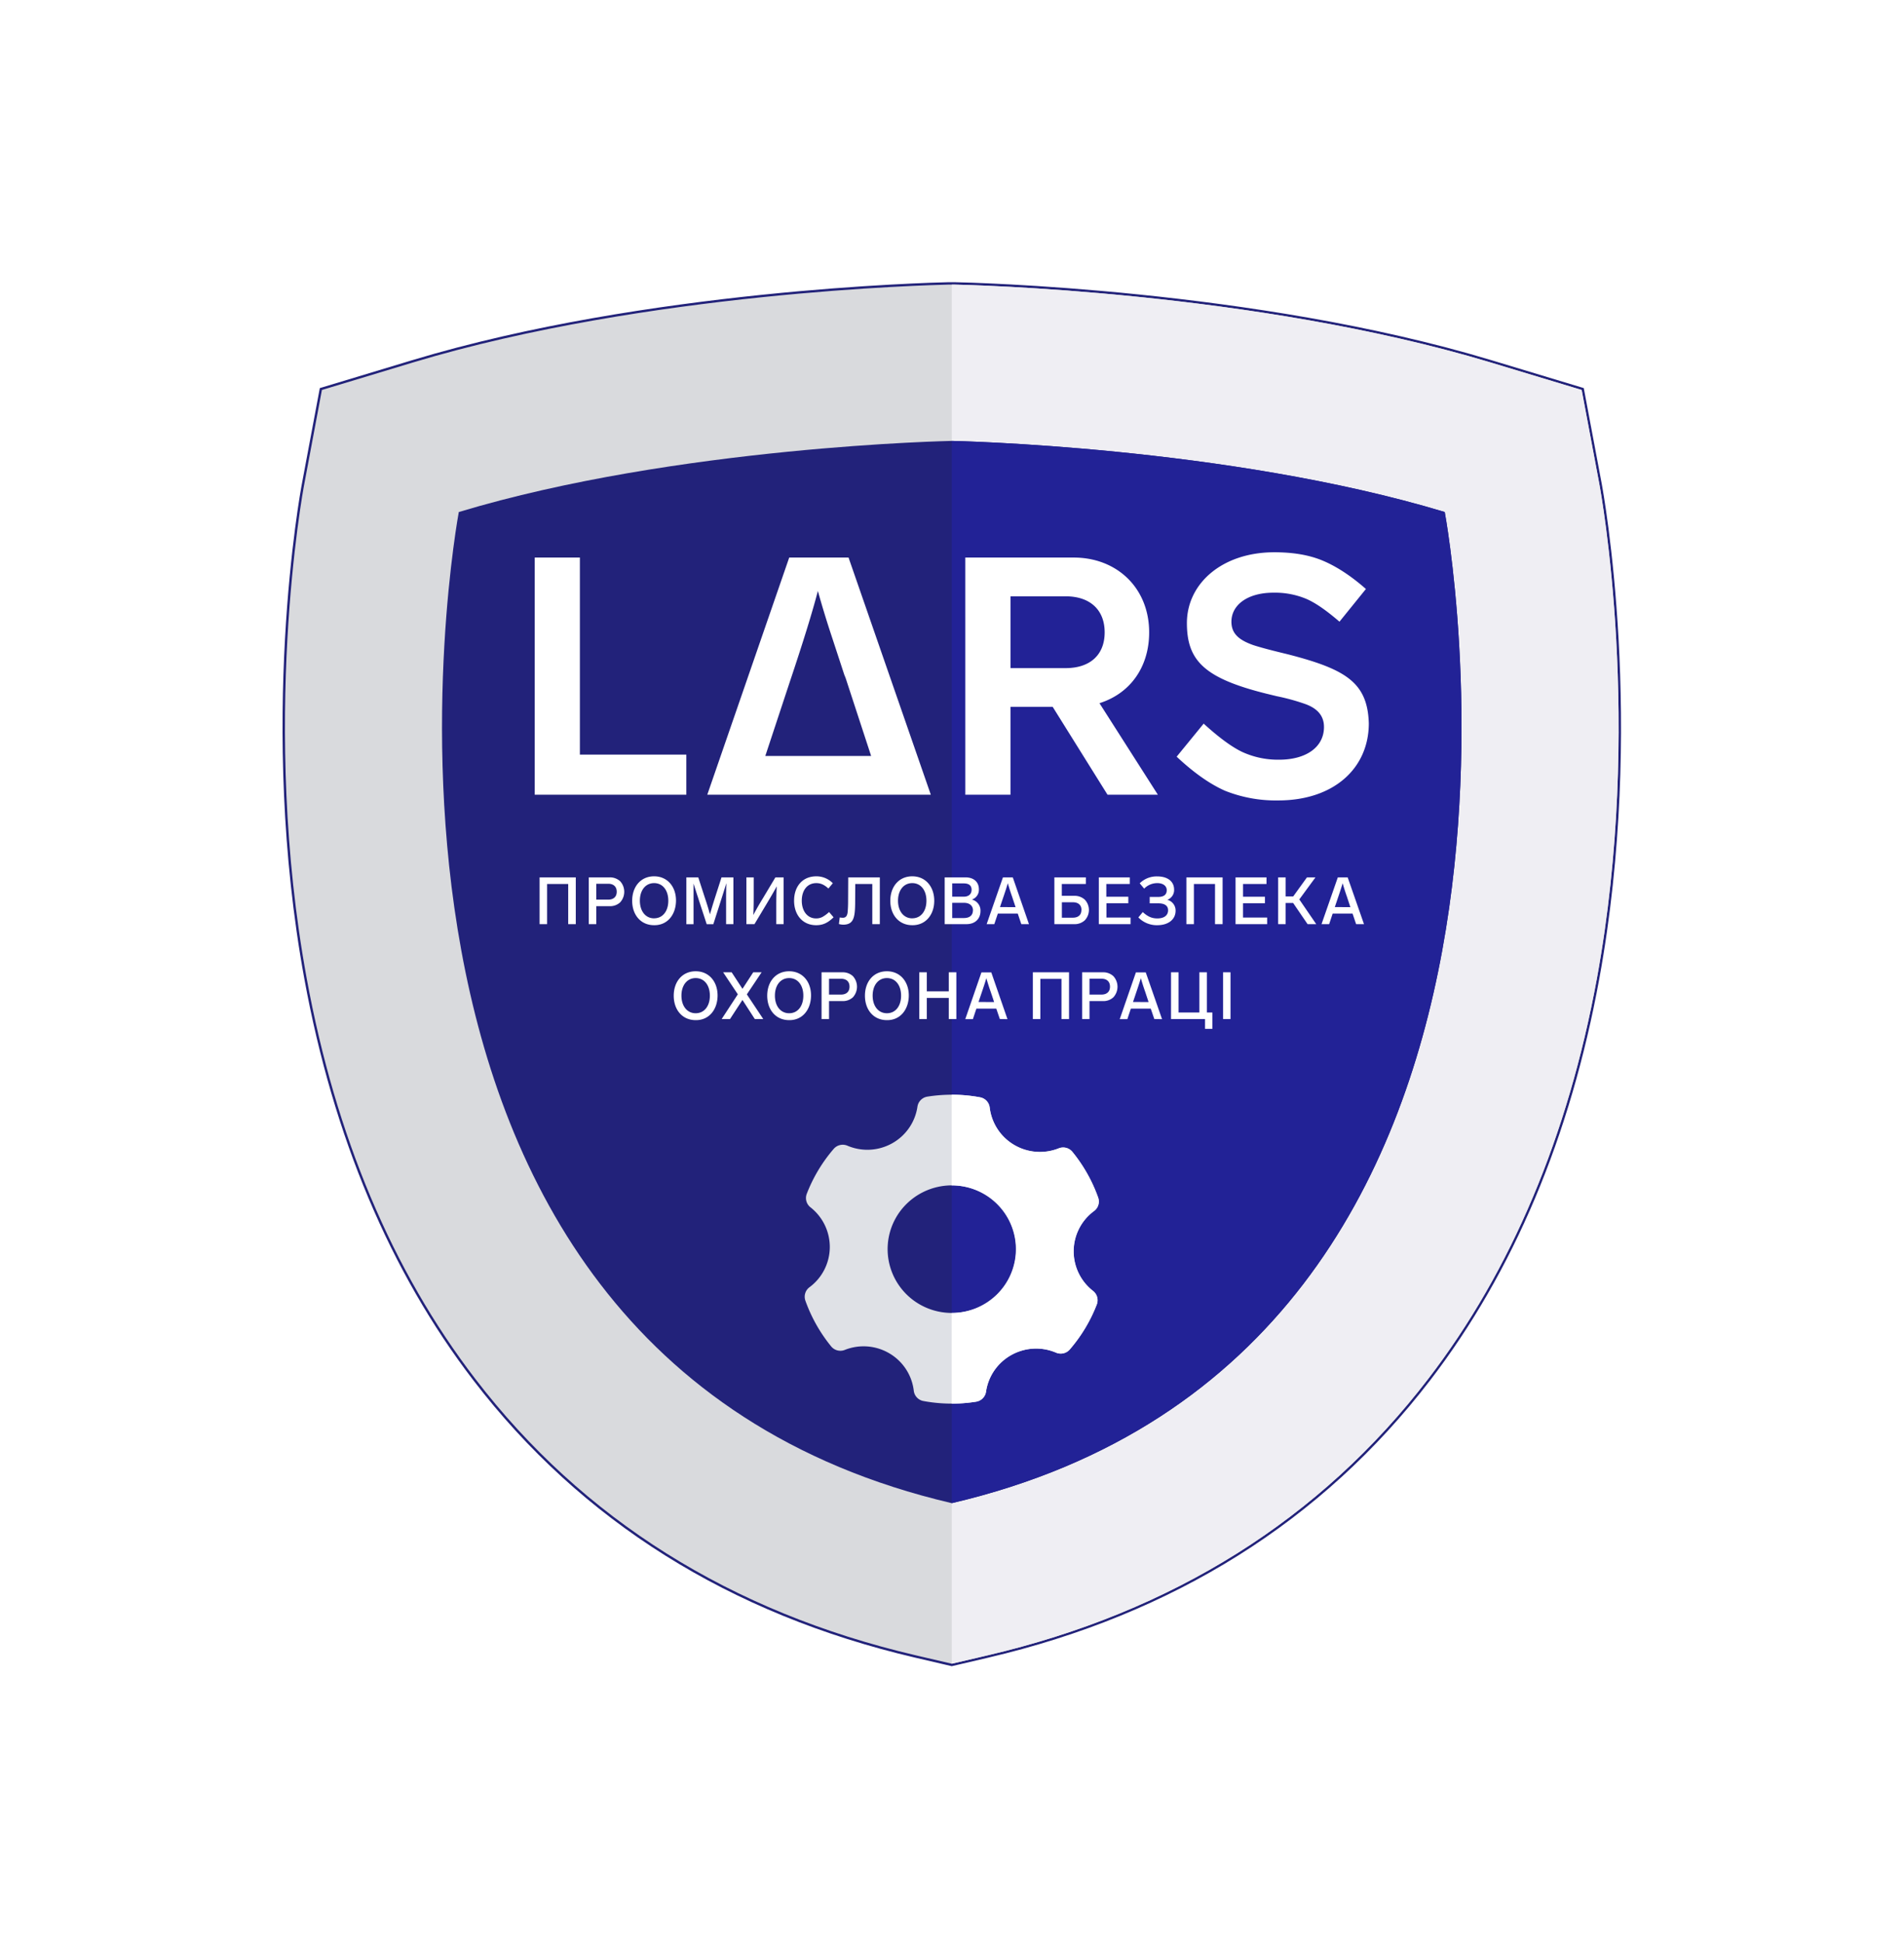 <svg width="147" height="150" fill="none" xmlns="http://www.w3.org/2000/svg"><g filter="url(#filter0_d)"><path d="M70.68 117.908h0l2.781.648.022.005.02-.005 2.78-.649-.021-.09.02.09c14.284-3.343 25.746-10.533 34.059-21.375 6.432-8.384 10.813-18.79 13.04-30.945 3.594-19.642.32-37.512.178-38.266l-1.354-7.206-.01-.055-.054-.016-7.052-2.13-.026.089.026-.089c-18.261-5.506-40.436-5.989-41.371-6.006v0h-.505c-1.334.032-23.251.558-41.334 6.008h0l-7.052 2.13-.054.016-.01.055-1.35 7.205s0 0 0 0c-.15.762-3.422 18.628.178 38.267 2.227 12.156 6.611 22.577 13.032 30.944 8.312 10.843 19.767 18.033 34.057 21.375z" fill="#D9DADD" stroke="#22227A" stroke-width=".185"/><path d="M123.468 27.34l-1.354-7.206-7.052-2.13C96.814 12.507 74.65 12.025 73.716 12h-.234v106.466l2.778-.649c14.271-3.338 25.706-10.518 34.005-21.342 6.422-8.362 10.793-18.76 13.023-30.905 3.593-19.623.321-37.48.18-38.23z" fill="#EFEEF3"/><path d="M111.542 29.556c-16.85-5.08-38.06-5.49-38.06-5.49s-21.211.41-38.06 5.49c0 0-12.169 64.767 38.06 76.516 50.229-11.75 38.06-76.516 38.06-76.516z" fill="#22227A"/><path d="M73.482 24.066s21.211.407 38.06 5.487c0 0 12.169 64.767-38.06 76.515V24.066z" fill="#222296"/><path d="M44.77 33.072v15.213h8.219v3.095H41.284V33.071h3.486zm20.743 0l6.351 18.308H54.606l6.326-18.309h4.581zm1.743 15.316l-1.89-5.775c-.076-.258-.15-.412-.18-.49l-.947-2.889a77.342 77.342 0 01-1.095-3.584c-.398 1.547-1.12 3.895-2.166 7.014l-1.892 5.724h8.17zm18.251 2.992l-4.233-6.782h-3.26v6.782h-3.487V33.071h8.368c3.361 0 5.827 2.373 5.827 5.776 0 2.683-1.468 4.72-3.836 5.467l4.508 7.066h-3.887zm-7.493-9.773h4.259c1.868 0 3.013-1.005 3.013-2.76s-1.145-2.784-3.013-2.784h-4.258v5.544zm25.401-3.585c-1.021-.877-1.868-1.47-2.591-1.774a6.27 6.27 0 00-2.515-.465c-1.962 0-3.236.928-3.236 2.243 0 .93.598 1.42 1.693 1.806.548.179 1.42.41 2.615.696 4.531 1.16 6.201 2.191 6.299 5.337 0 3.482-2.713 5.957-6.996 5.957a10.6 10.6 0 01-4.103-.747c-1.17-.517-2.416-1.394-3.736-2.632l2.085-2.551c1.17 1.064 2.168 1.804 2.988 2.191a6.6 6.6 0 002.84.593c2.066 0 3.461-.955 3.461-2.527 0-.955-.622-1.496-1.545-1.805a16.37 16.37 0 00-2.09-.567l-.848-.206c-4.73-1.187-6.1-2.527-6.1-5.44 0-3.07 2.74-5.468 6.748-5.468 1.445 0 2.69.206 3.735.645 1.046.438 2.168 1.16 3.338 2.19l-2.042 2.524zm-58.961 23.35h-.585V58.27h-1.63v3.102h-.58V57.76h2.795v3.61zm3.427-3.312a1.212 1.212 0 010 1.628 1.141 1.141 0 01-.831.296h-1.015v1.388h-.58v-3.611h1.595a1.158 1.158 0 01.831.3zm-1.846 1.42h.922c.409 0 .658-.22.658-.61s-.246-.616-.658-.616h-.922v1.226zm4.466 1.973c-1.036 0-1.693-.803-1.693-1.886 0-1.082.657-1.888 1.693-1.888 1.037 0 1.7.815 1.69 1.888-.011 1.074-.659 1.9-1.69 1.886zm0-.532c.664 0 1.096-.55 1.096-1.357 0-.808-.432-1.36-1.096-1.36-.663 0-1.099.55-1.099 1.36 0 .809.441 1.36 1.1 1.36v-.003zm6.122-3.16v3.611h-.564v-1.817c0-.31 0-.758.02-1.347l-.236.758-.187.589-.583 1.82h-.512l-.594-1.82a10.99 10.99 0 00-.147-.453l-.275-.864v3.138h-.554V57.76h.919l.495 1.526c.179.532.314.981.407 1.333.095-.341.227-.788.403-1.333l.49-1.526h.918zm3.875 0v3.61h-.565v-1.419c0-.573.01-1.064.035-1.499-.157.295-.417.747-.786 1.363l-.933 1.556h-.623V57.76h.564v1.466c0 .614-.01 1.093-.029 1.439.236-.444.48-.871.737-1.287l.967-1.618h.633zm3.461.86c-.357-.32-.62-.416-.939-.416-.686 0-1.118.548-1.118 1.357 0 .809.442 1.368 1.099 1.368a1.03 1.03 0 00.496-.114c.185-.105.357-.233.512-.38l.348.407c-.446.431-.821.61-1.346.61-1.045 0-1.703-.798-1.703-1.891s.642-1.883 1.718-1.883a1.766 1.766 0 011.272.533l-.34.41zm.874 2.233c.08.016.16.024.241.025.25 0 .348-.178.373-.474a9.81 9.81 0 00.03-.69l.01-1.952h2.44v3.61h-.58V58.27h-1.315l-.01 1.546c-.015 1.087-.143 1.57-.88 1.597a1.255 1.255 0 01-.373-.052l.064-.507zm5.599.599c-1.036 0-1.695-.803-1.695-1.886 0-1.082.659-1.888 1.695-1.888 1.037 0 1.697.811 1.697 1.888s-.666 1.9-1.697 1.886zm0-.532c.662 0 1.094-.55 1.094-1.357 0-.808-.432-1.36-1.094-1.36-.662 0-1.1.55-1.1 1.36 0 .809.442 1.36 1.1 1.36v-.003zm4.193.451h-1.69V57.76h1.606c.614 0 1.035.335 1.035.926a.791.791 0 01-.544.788.872.872 0 01.667.887c-.003.612-.428 1.01-1.074 1.01zm-1.11-2.12h.892c.379 0 .605-.2.605-.533s-.212-.493-.605-.493h-.891v1.026zm1.606 1.064c0-.355-.255-.59-.692-.59h-.913V60.9h.908c.446-.002.69-.22.69-.586l.007.002zm3.731 1.056l-.275-.815h-1.538l-.273.815h-.59l1.257-3.611h.76l1.249 3.61h-.59zm-.443-1.311l-.148-.444-.112-.34a17.23 17.23 0 01-.34-1.065c-.067.24-.204.667-.417 1.286l-.04.117-.145.438 1.202.008zm2.995-2.3h2.43v.51h-1.855v.915h.942a1.155 1.155 0 01.83.294 1.159 1.159 0 010 1.597 1.162 1.162 0 01-.83.295h-1.517v-3.611zm2.093 2.518c0-.387-.252-.596-.664-.596h-.849v1.19h.847c.409 0 .66-.207.66-.594h.006zm3.73-2.518v.51h-1.812v.986h1.698v.502h-1.69v1.104h1.863v.509h-2.45V57.76h2.391zm2.121 3.693a1.99 1.99 0 01-1.46-.6l.34-.414c.369.332.678.49 1.125.49.505 0 .83-.22.83-.632 0-.33-.241-.532-.748-.532h-.672v-.495h.653c.442 0 .663-.177.663-.523 0-.325-.285-.543-.722-.543a1.407 1.407 0 00-1.02.425l-.345-.411a1.86 1.86 0 011.356-.533c.805 0 1.3.393 1.3 1.023a.799.799 0 01-.524.784.853.853 0 01.639.84c0 .677-.56 1.12-1.415 1.12zm5.044-.082h-.585V58.27h-1.631v3.102h-.58V57.76h2.796v3.61zm3.39-3.611v.51h-1.81v.986h1.689v.502h-1.69v1.104h1.861v.509h-2.44V57.76h2.39zm3.172 3.611l-1.115-1.633h-.578v1.633h-.58V57.76h.58v1.47h.584l1.061-1.47h.656l-1.248 1.703 1.307 1.908h-.667zm3.747 0l-.275-.815h-1.536l-.271.815h-.589l1.258-3.611h.76l1.261 3.61h-.608zm-.443-1.311l-.146-.444-.112-.34a15.414 15.414 0 01-.339-1.065c-.07.24-.207.667-.418 1.286l-.039.117-.148.438 1.202.008zM53.71 68.782c-1.036 0-1.694-.802-1.694-1.886 0-1.084.658-1.886 1.695-1.886 1.036 0 1.698.812 1.69 1.886-.01 1.073-.659 1.9-1.69 1.886zm0-.532c.663 0 1.096-.549 1.096-1.358s-.433-1.357-1.095-1.357c-.662 0-1.1.55-1.1 1.357 0 .808.442 1.358 1.1 1.358zm5.218.448h-.653l-.953-1.474-.961 1.474h-.644l1.248-1.91-1.134-1.699h.658l.835 1.276.83-1.276h.647l-1.14 1.704 1.267 1.905zm2 .084c-1.036 0-1.694-.802-1.694-1.886 0-1.084.658-1.886 1.694-1.886 1.037 0 1.699.812 1.688 1.886-.01 1.073-.657 1.9-1.688 1.886zm0-.532c.662 0 1.094-.549 1.094-1.358s-.432-1.357-1.094-1.357c-.661 0-1.1.55-1.1 1.357 0 .808.442 1.358 1.1 1.358zm4.924-2.86a1.212 1.212 0 010 1.626 1.139 1.139 0 01-.83.295h-1.016v1.387h-.578V65.09h1.595a1.143 1.143 0 01.83.3zm-1.846 1.419h.924c.407 0 .658-.218.658-.61 0-.393-.239-.611-.658-.611h-.924v1.22zm4.468 1.973c-1.037 0-1.695-.802-1.695-1.886 0-1.084.658-1.886 1.695-1.886 1.036 0 1.698.812 1.69 1.886-.01 1.073-.66 1.9-1.69 1.886zm0-.532c.662 0 1.095-.549 1.095-1.358s-.433-1.357-1.095-1.357c-.662 0-1.1.55-1.1 1.357 0 .808.442 1.358 1.1 1.358zm5.362-3.16v3.608h-.584v-1.63h-1.698v1.63h-.58V65.09h.58v1.47h1.698v-1.47h.584zm3.358 3.608l-.275-.803h-1.537l-.27.812h-.588l1.248-3.609h.762l1.249 3.61-.589-.01zm-.442-1.31l-.146-.443-.115-.34a17.538 17.538 0 01-.339-1.065c-.067.238-.205.665-.417 1.286l-.04.118-.146.436 1.203.007zm5.784 1.31h-.584v-3.101h-1.63v3.102h-.58v-3.61h2.794v3.61zm3.426-3.308a1.207 1.207 0 010 1.626 1.134 1.134 0 01-.83.295h-1.016v1.387h-.57V65.09h1.594a1.142 1.142 0 01.822.3zm-1.846 1.419h.924c.407 0 .658-.219.658-.61 0-.393-.246-.615-.658-.615h-.924v1.225zm5.004 1.889l-.275-.803h-1.537l-.27.812h-.588l1.248-3.609h.762l1.258 3.61-.598-.01zm-.442-1.31l-.147-.443-.112-.34a16.37 16.37 0 01-.339-1.065c-.07.238-.207.665-.418 1.286l-.039.118-.148.436 1.203.007zm1.733-2.298h.58v3.101h1.606V65.09h.581v3.102h.423v1.262h-.565v-.755H90.41V65.09zm4.591 0v3.608h-.575V65.09h.575z" fill="#fff"/><path d="M84.394 89.69a3.861 3.861 0 01.078-6.18.913.913 0 00.31-1.04 11.897 11.897 0 00-1.982-3.517.921.921 0 00-1.055-.28 3.926 3.926 0 01-3.449-.264 3.897 3.897 0 01-1.887-2.884.915.915 0 00-.749-.786 12.015 12.015 0 00-4.056-.052.919.919 0 00-.771.769 3.873 3.873 0 01-.646 1.646c-.34.492-.788.9-1.311 1.191a3.923 3.923 0 01-3.456.18.922.922 0 00-1.052.246 11.855 11.855 0 00-2.078 3.463.907.907 0 00.283 1.05 3.891 3.891 0 011.492 3.108 3.871 3.871 0 01-1.574 3.066.912.912 0 00-.308 1.04 11.897 11.897 0 001.982 3.517.92.92 0 001.054.28 3.92 3.92 0 013.451.267 3.869 3.869 0 011.88 2.891.914.914 0 00.75.787c1.34.247 2.712.264 4.057.051a.92.92 0 00.769-.766 3.877 3.877 0 01.645-1.647 3.921 3.921 0 014.767-1.37.922.922 0 001.058-.252 11.89 11.89 0 002.08-3.463.915.915 0 00-.282-1.05zm-10.958 1.696a4.97 4.97 0 01-2.743-.854 4.93 4.93 0 01-1.803-2.227 4.9 4.9 0 011.122-5.356 4.975 4.975 0 015.405-1.018 4.944 4.944 0 012.205 1.834 4.904 4.904 0 01-.674 6.21 4.966 4.966 0 01-3.512 1.411z" fill="#DFE1E6"/><path d="M84.394 89.692a3.883 3.883 0 01-1.498-3.107 3.863 3.863 0 011.577-3.068.909.909 0 00.309-1.038A11.844 11.844 0 0082.8 78.96a.922.922 0 00-1.055-.278 3.925 3.925 0 01-3.452-.267 3.873 3.873 0 01-1.883-2.89.912.912 0 00-.75-.786 11.86 11.86 0 00-2.067-.199h-.116v7h.046c1.313.006 2.57.53 3.494 1.459a4.91 4.91 0 011.433 3.488 4.911 4.911 0 01-1.466 3.475 4.965 4.965 0 01-3.507 1.426v7c.63-.002 1.258-.052 1.88-.15a.917.917 0 00.769-.767 3.872 3.872 0 011.957-2.839 3.92 3.92 0 013.455-.178.922.922 0 001.058-.251 11.828 11.828 0 002.08-3.464.91.91 0 00-.282-1.047z" fill="#fff"/></g><defs><filter id="filter0_d" x=".447" y=".419" width="146.072" height="149.576" filterUnits="userSpaceOnUse" color-interpolation-filters="sRGB"><feFlood flood-opacity="0" result="BackgroundImageFix"/><feColorMatrix in="SourceAlpha" values="0 0 0 0 0 0 0 0 0 0 0 0 0 0 0 0 0 0 127 0"/><feOffset dy="9.972"/><feGaussianBlur stdDeviation="10.684"/><feColorMatrix values="0 0 0 0 0.026 0 0 0 0 0.026 0 0 0 0 0.167 0 0 0 0.5 0"/><feBlend in2="BackgroundImageFix" result="effect1_dropShadow"/><feBlend in="SourceGraphic" in2="effect1_dropShadow" result="shape"/></filter></defs></svg>